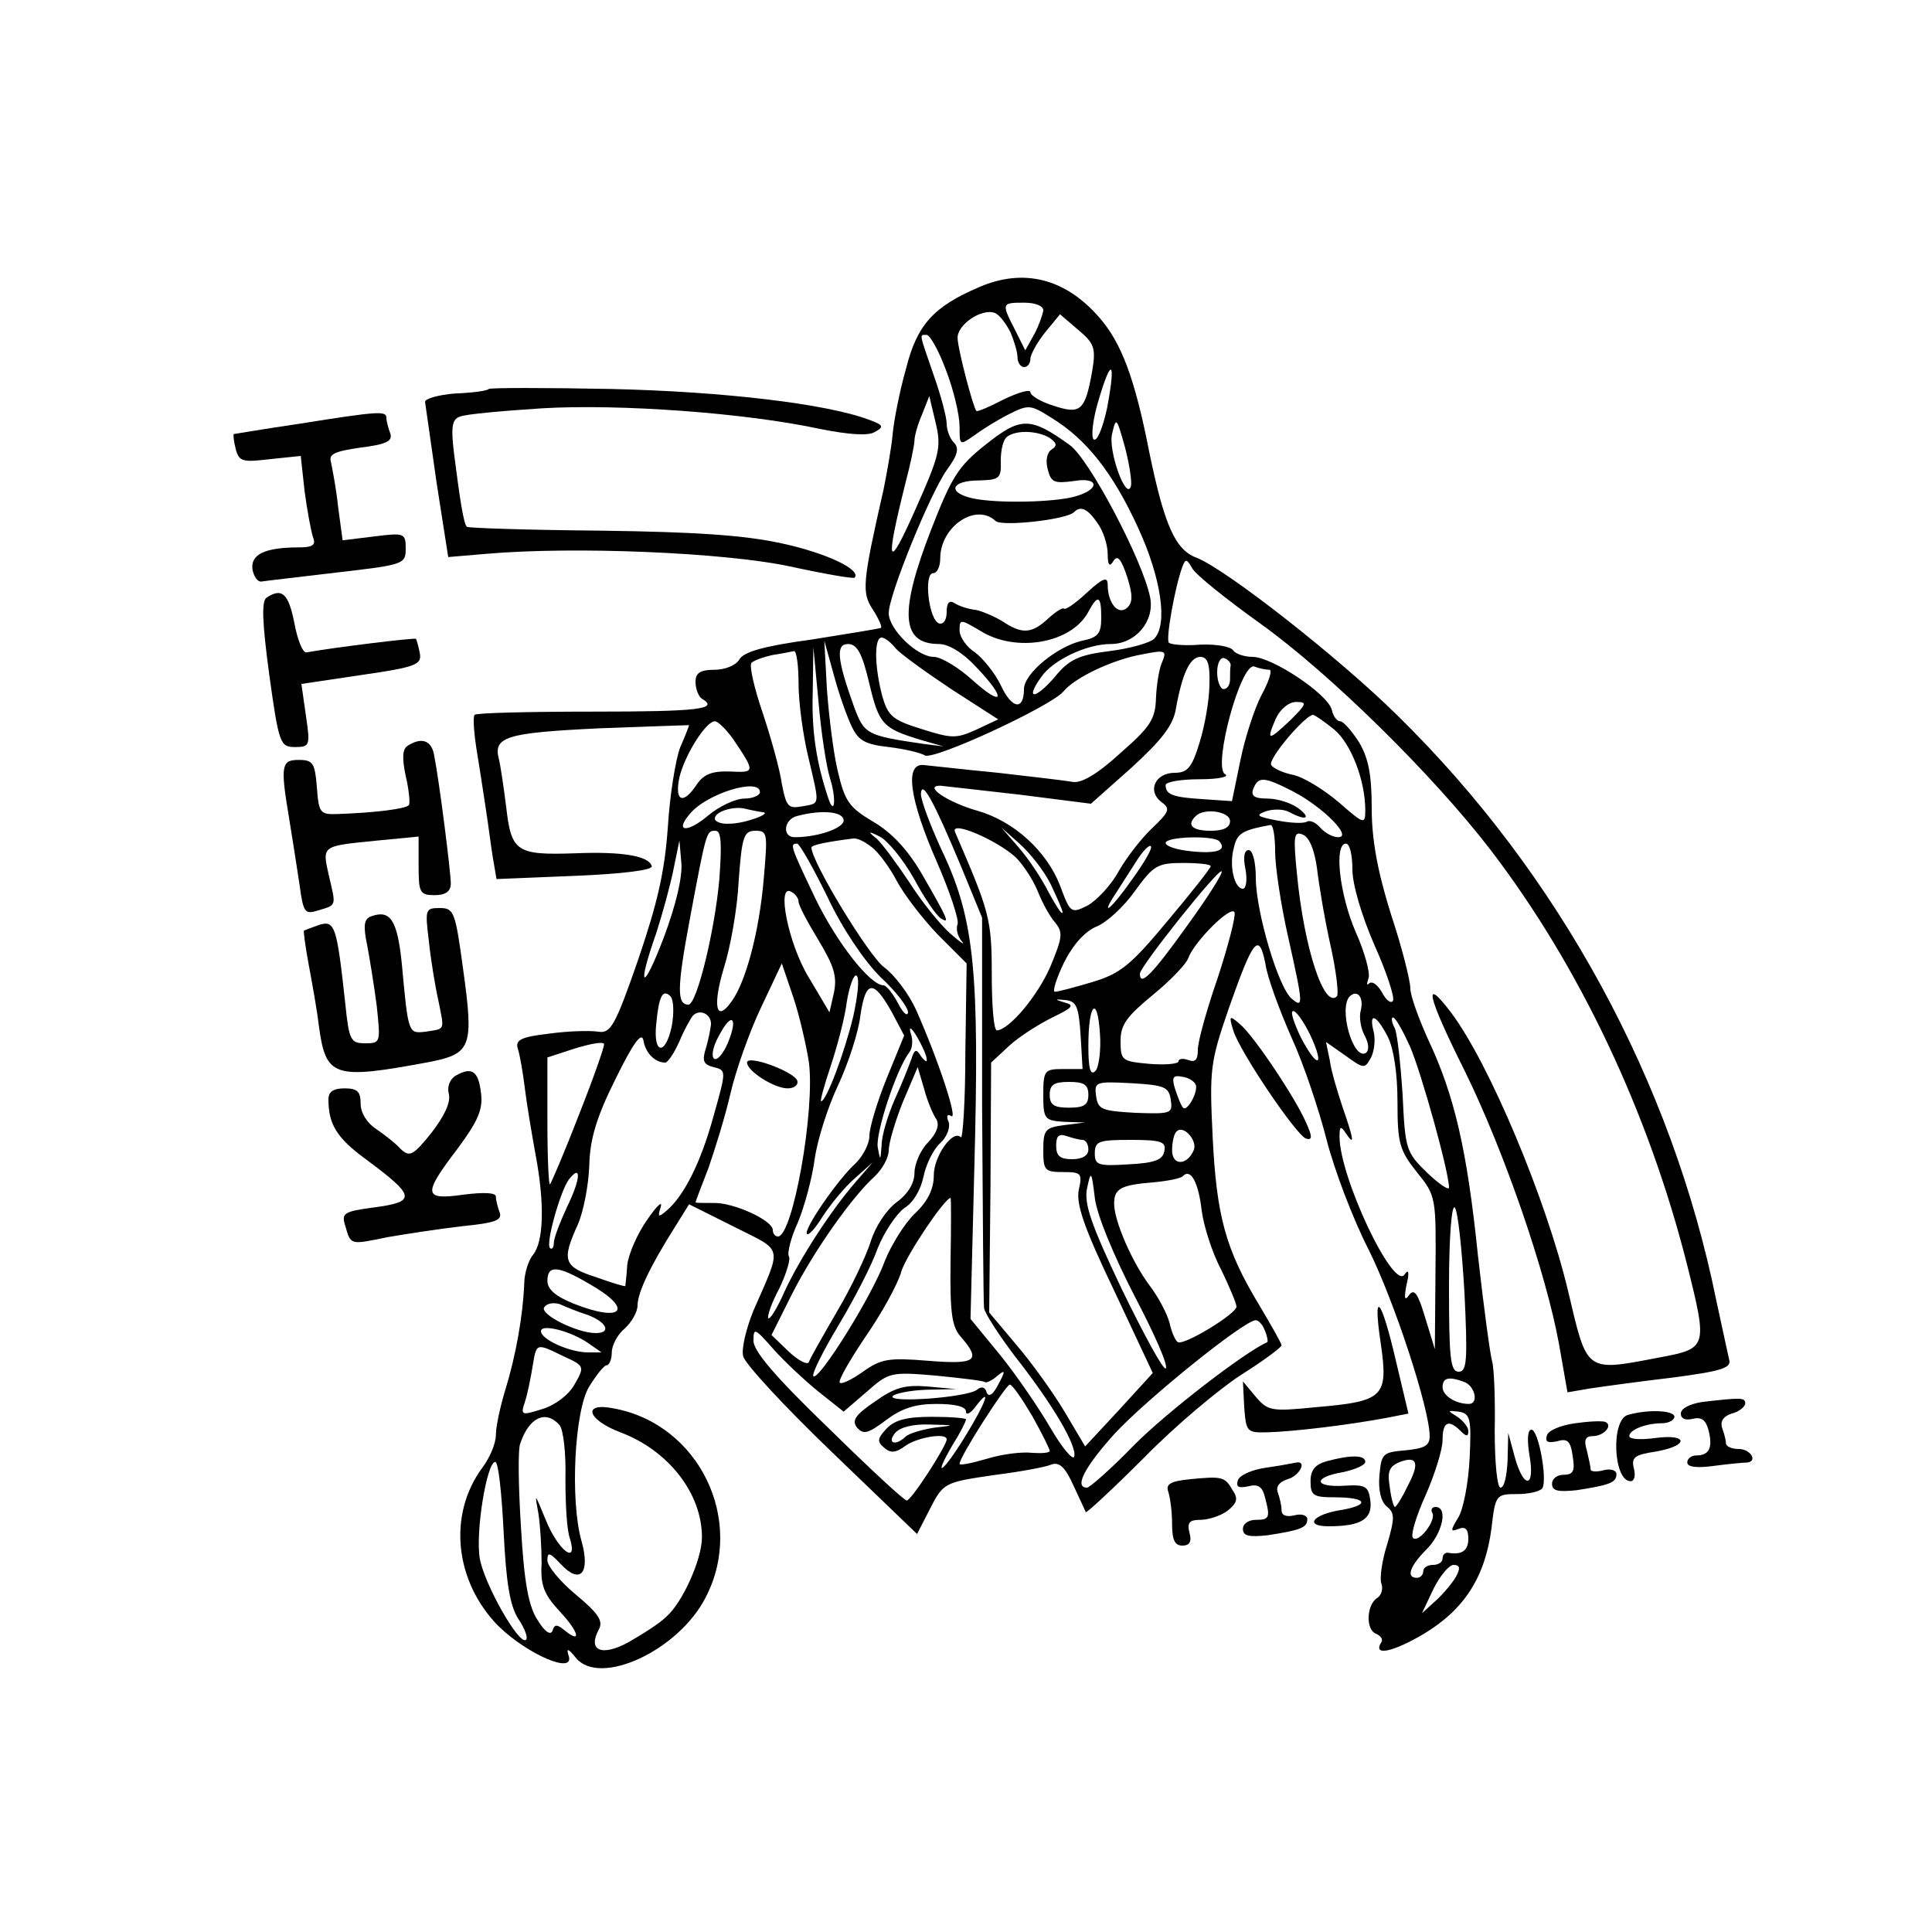 <?xml version="1.0" standalone="no"?>
<!DOCTYPE svg PUBLIC "-//W3C//DTD SVG 20010904//EN"
 "http://www.w3.org/TR/2001/REC-SVG-20010904/DTD/svg10.dtd">
<svg version="1.0" xmlns="http://www.w3.org/2000/svg"
 width="300pt" height="300pt" viewBox="0 0 300 300"
 preserveAspectRatio="xMidYMid meet">
<g transform="translate(0,300) scale(0.1,-0.1)"
fill="#000000" stroke="none">
<path d="M1520 2554 c-70 -30 -96 -58 -113 -126 -10 -35 -19 -81 -21 -103 -2
-22 -9 -60 -14 -85 -33 -145 -34 -160 -17 -186 9 -14 15 -27 13 -29 -2 -1 -50
-9 -107 -18 -74 -10 -106 -19 -113 -31 -5 -9 -22 -16 -38 -16 -23 0 -30 -5
-30 -19 0 -11 5 -23 10 -26 27 -16 -4 -20 -169 -20 -99 0 -182 -2 -184 -5 -3
-3 -1 -30 4 -60 5 -30 11 -71 14 -90 3 -19 7 -51 10 -70 l6 -35 122 5 c74 3
121 9 119 15 -4 16 -46 23 -119 20 -91 -3 -99 2 -107 72 -4 32 -9 65 -11 73
-10 36 10 42 154 49 78 3 141 5 141 5 0 -1 -6 -17 -14 -35 -7 -19 -16 -74 -19
-124 -5 -69 -16 -117 -46 -205 -36 -104 -43 -115 -62 -112 -13 2 -47 1 -76 -3
-44 -5 -53 -10 -49 -23 3 -9 8 -37 11 -62 3 -25 11 -72 17 -105 14 -75 12
-133 -4 -153 -7 -8 -14 -29 -14 -46 -2 -49 -13 -111 -29 -163 -8 -26 -15 -58
-15 -71 0 -13 -9 -35 -21 -51 -54 -73 -43 -177 25 -246 45 -44 119 -76 109
-46 -4 12 -1 12 11 -3 37 -46 160 11 202 94 62 120 -11 269 -143 293 -49 10
-42 -17 10 -37 75 -28 127 -95 127 -163 0 -35 -31 -103 -56 -124 -10 -10 -37
-27 -58 -39 -42 -23 -64 -13 -46 20 7 13 -1 25 -36 54 -24 20 -44 44 -44 53 0
14 4 12 21 -6 30 -32 46 -14 32 36 -18 63 -11 203 12 240 11 18 23 33 27 33 4
0 8 9 8 20 0 11 9 28 20 37 11 10 20 26 20 36 0 19 19 60 57 120 l23 37 70
-35 c77 -39 75 -27 30 -130 -11 -27 -19 -59 -16 -71 3 -12 65 -79 138 -149
l132 -127 18 35 c23 45 22 45 105 57 39 5 77 12 86 16 12 4 21 -4 34 -33 10
-21 18 -39 19 -41 1 -2 42 36 91 85 48 49 116 106 150 128 35 22 63 43 63 46
0 3 -16 31 -35 63 -52 86 -66 138 -72 261 -5 104 -4 115 25 199 38 108 47 120
57 69 3 -21 22 -72 40 -113 19 -41 43 -113 55 -160 12 -47 41 -123 65 -170 40
-80 95 -248 95 -290 0 -15 -8 -19 -37 -22 -36 -3 -38 -5 -41 -39 -2 -22 2 -40
11 -48 13 -10 13 -18 1 -59 -8 -25 -12 -53 -9 -61 3 -8 0 -18 -6 -22 -17 -10
-19 -50 -2 -56 7 -3 11 -9 8 -13 -14 -22 17 -16 66 13 63 38 95 88 105 164 6
52 7 53 40 53 18 0 35 4 39 9 8 14 -6 91 -17 91 -6 0 -7 -16 -3 -40 9 -51 -9
-53 -23 -2 l-10 37 -1 -42 c-1 -24 -5 -43 -11 -43 -5 0 -9 37 -9 89 1 48 -1
97 -4 107 -3 10 -13 84 -22 164 -17 166 -37 250 -77 335 -15 33 -28 69 -28 80
0 12 -13 64 -30 115 -21 67 -30 116 -30 165 0 52 -5 78 -20 103 -11 17 -24 32
-29 32 -5 0 -11 8 -13 18 -7 25 -93 82 -123 82 -13 0 -27 5 -30 10 -4 6 -26
10 -51 9 -24 -2 -46 0 -49 3 -5 5 9 85 21 118 5 13 7 12 15 -2 5 -10 54 -49
107 -87 106 -76 266 -233 356 -350 138 -180 246 -408 306 -646 32 -128 31
-129 -44 -143 -115 -22 -111 -24 -141 103 -34 143 -123 355 -182 433 -44 58
-37 26 21 -90 62 -126 127 -315 147 -426 l13 -74 35 6 c20 3 78 11 129 17 76
10 91 15 87 28 -2 9 -11 50 -20 92 -69 340 -244 662 -495 908 -90 89 -266 227
-312 245 -33 12 -50 51 -73 162 -23 118 -44 172 -78 211 -53 61 -118 77 -187
47z m100 -36 c-1 -7 -7 -24 -14 -37 l-14 -25 -16 32 c-21 41 -21 42 14 42 18
0 30 -5 30 -12z m-51 -34 c6 -14 11 -31 11 -39 0 -8 5 -15 10 -15 6 0 10 6 10
13 0 6 10 25 23 41 l23 28 28 -24 c25 -21 28 -28 22 -64 -11 -62 -18 -68 -60
-54 -20 6 -36 16 -36 21 0 5 -18 0 -41 -11 -23 -12 -42 -20 -43 -18 -5 6 -28
93 -29 112 -2 21 37 48 58 40 7 -3 17 -16 24 -30z m-100 -59 c12 -31 21 -70
21 -87 0 -30 0 -30 23 -14 12 9 36 24 54 33 30 15 33 15 66 -6 54 -33 95 -85
134 -170 36 -78 47 -151 25 -173 -6 -6 -37 -15 -69 -19 -48 -6 -63 -13 -85
-40 -31 -36 -47 -36 -21 0 18 26 70 51 108 51 38 0 68 35 61 72 -11 57 -95
216 -125 237 -61 44 -76 44 -130 1 -43 -34 -53 -50 -85 -132 -50 -129 -47
-178 12 -178 15 0 38 -14 58 -36 47 -49 43 -64 -6 -20 -22 20 -49 36 -60 36
-26 0 -70 43 -70 68 0 28 64 185 90 222 17 23 20 34 11 43 -6 6 -11 19 -11 29
0 10 -9 44 -20 75 -23 67 -23 63 -11 63 5 0 19 -25 30 -55z m250 -59 c-7 -32
-16 -53 -21 -48 -4 4 -1 32 8 61 20 68 27 61 13 -13z m-298 -158 c-43 -97 -47
-86 -15 42 8 30 14 60 14 66 0 7 5 25 12 41 l11 28 10 -42 c9 -38 6 -50 -32
-135z m335 37 c-7 -24 -36 56 -29 82 6 26 7 25 20 -22 7 -27 11 -54 9 -60z
m-126 75 c11 -8 12 -12 3 -18 -7 -4 -10 -17 -6 -31 5 -20 10 -22 40 -18 40 7
42 -13 2 -24 -32 -9 -119 -11 -158 -3 -41 9 -35 28 10 28 31 1 34 3 33 31 0
17 4 33 10 37 15 11 48 9 66 -2z m74 -132 c9 -12 16 -34 16 -48 0 -18 3 -21 9
-11 6 10 12 3 21 -24 9 -28 9 -40 1 -48 -14 -14 -31 6 -31 35 0 13 -7 11 -32
-12 -17 -16 -34 -28 -36 -25 -2 2 -13 -5 -25 -16 -25 -23 -40 -24 -70 -4 -13
8 -32 16 -42 18 -11 1 -26 6 -32 10 -9 6 -13 1 -13 -13 0 -13 -5 -20 -12 -18
-16 6 -24 78 -9 78 6 0 11 10 11 23 0 49 55 87 86 58 9 -9 111 2 122 14 10 10
21 5 36 -17z m6 -147 c0 -25 -5 -31 -30 -36 -39 -9 -90 -51 -90 -75 0 -34 -19
-31 -36 6 -9 19 -28 42 -40 51 -13 8 -24 24 -24 34 0 18 1 18 33 -1 55 -34
141 -19 167 30 15 28 20 25 20 -9z m-319 -48 c8 -9 47 -37 86 -63 l73 -47 -34
-16 c-31 -14 -38 -14 -85 1 -45 14 -52 20 -61 51 -12 45 -13 91 -1 91 5 0 15
-8 22 -17z m-68 -122 c10 -21 21 -27 57 -31 25 -3 50 -9 56 -13 14 -8 195 76
215 99 18 22 77 50 123 58 35 7 38 6 31 -11 -5 -10 -9 -35 -10 -57 -1 -33 -9
-45 -56 -86 -36 -33 -61 -47 -74 -44 -11 2 -63 8 -115 14 -52 5 -104 11 -115
12 -31 4 -23 -53 20 -151 20 -46 34 -88 32 -96 -3 -7 0 -19 6 -26 7 -8 -1 -3
-17 11 -16 14 -45 50 -64 80 -20 30 -43 61 -51 68 -14 11 -13 12 5 3 12 -6 36
-35 53 -65 16 -30 35 -58 42 -62 14 -9 12 -3 -29 68 -22 38 -47 65 -76 82 -37
22 -44 31 -55 78 -7 29 -14 87 -17 128 l-4 75 15 -54 c8 -30 21 -66 28 -80z
m27 67 c15 -63 21 -69 80 -87 l35 -10 -32 4 c-88 13 -91 15 -107 58 -27 75
-28 97 -9 97 14 0 22 -15 33 -62z m-110 0 c0 -29 7 -80 15 -113 18 -77 19 -72
-9 -77 -22 -4 -25 -1 -32 35 -3 22 -17 72 -30 111 -13 38 -21 73 -17 77 5 4
19 9 33 12 14 2 28 5 33 6 4 0 7 -23 7 -51z m49 -147 c10 -32 7 -60 -3 -30
-18 54 -26 103 -24 164 l1 70 8 -85 c4 -47 12 -100 18 -119z m589 147 c0 -24
-7 -64 -15 -90 -12 -40 -19 -48 -39 -48 -30 0 -43 -28 -21 -45 15 -11 13 -15
-14 -41 -17 -16 -40 -46 -52 -67 -12 -22 -34 -45 -48 -53 -26 -13 -27 -12 -43
31 -21 54 -72 100 -128 116 -46 13 -85 39 -58 39 8 -1 64 -7 124 -14 l110 -14
63 56 c47 43 65 66 69 92 10 55 22 80 38 80 11 0 15 -11 14 -42z m33 29 c-1
-4 -1 -14 -1 -22 0 -8 -4 -15 -10 -15 -5 0 -10 12 -10 26 0 14 5 24 11 22 6
-2 10 -7 10 -11z m60 -7 c5 0 0 -17 -12 -39 -11 -21 -26 -67 -33 -102 l-13
-63 -44 3 c-48 3 -59 7 -59 22 0 5 24 9 53 9 30 0 47 4 39 8 -19 12 25 175 46
167 7 -3 18 -5 23 -5z m33 -78 c-35 -33 -38 -33 -23 2 7 15 20 26 32 26 17 0
16 -3 -9 -28z m68 -15 c26 -22 48 -79 48 -125 0 -23 -2 -22 -42 13 -24 20 -55
39 -71 42 -15 3 -30 10 -33 15 -6 9 53 78 65 78 4 -1 18 -11 33 -23z m-934
-14 c35 -52 35 -53 -4 -51 -28 1 -41 -4 -52 -20 -21 -32 -35 -27 -27 11 8 34
41 87 55 87 5 0 17 -12 28 -27z m870 -82 c46 -24 93 -71 70 -71 -9 0 -21 7
-28 15 -7 8 -16 12 -21 9 -5 -3 -26 -2 -46 2 -31 6 -34 8 -18 14 11 4 28 4 37
-1 26 -14 35 -10 14 6 -11 8 -32 15 -48 15 -20 0 -26 4 -22 15 8 20 17 19 62
-4z m-828 -1 c0 -5 -11 -10 -24 -10 -14 0 -39 -12 -56 -26 -33 -28 -53 -26
-29 2 26 32 109 57 109 34z m313 -117 l32 -78 0 -295 c1 -162 2 -302 3 -311 1
-8 23 -42 48 -75 59 -75 97 -140 92 -156 -2 -6 -19 14 -37 45 -18 31 -53 82
-78 113 l-46 56 6 237 c8 298 0 381 -47 483 -20 42 -36 85 -36 95 1 24 20 -11
63 -114z m-310 86 c19 -1 -26 -18 -50 -18 -13 -1 -23 3 -23 8 0 11 30 20 48
15 8 -2 19 -4 25 -5z m127 -13 c0 -12 -40 -26 -76 -26 -20 0 -17 28 4 33 38
10 72 7 72 -7z m600 -1 c0 -10 -10 -15 -30 -15 -29 0 -38 9 -23 23 13 13 53 7
53 -8z m-333 -56 c12 -12 27 -35 34 -52 7 -18 19 -40 27 -49 13 -16 12 -23 -7
-69 -20 -46 -64 -98 -83 -99 -5 0 -8 39 -8 88 0 86 -4 97 -57 220 -8 19 64
-12 94 -39z m403 9 c0 -24 9 -83 20 -132 24 -107 24 -112 6 -97 -21 17 -56
136 -56 188 0 25 -5 43 -11 43 -7 0 -9 -11 -5 -30 3 -16 1 -30 -4 -30 -13 0
-22 35 -14 64 5 22 13 27 57 35 4 0 7 -18 7 -41z m-863 -43 c-7 -80 -35 -195
-48 -195 -18 0 -18 25 2 132 26 139 26 138 40 138 9 0 10 -20 6 -75z m69 1
c-7 -83 -28 -161 -50 -191 -24 -34 -30 -8 -12 52 10 31 21 92 23 135 5 69 8
78 26 78 19 0 19 -4 13 -74z m445 -8 c10 -21 19 -41 19 -45 -1 -4 -10 10 -22
32 -11 22 -32 53 -47 70 l-26 30 28 -25 c16 -14 38 -42 48 -62z m414 24 c3
-26 12 -80 21 -120 9 -40 13 -76 10 -79 -20 -20 -51 75 -62 189 -6 60 -5 68 9
62 10 -4 18 -23 22 -52z m-692 33 c10 -7 28 -31 39 -52 11 -21 40 -59 64 -84
l45 -45 -2 -138 c0 -76 -4 -135 -7 -132 -12 13 -42 -29 -42 -59 0 -21 -9 -40
-29 -59 -16 -15 -37 -49 -47 -74 -20 -55 -103 -187 -111 -179 -3 3 15 39 39
79 24 40 52 94 61 120 10 25 29 53 41 62 14 8 26 29 30 49 4 19 15 42 26 52
10 9 16 24 13 33 -4 9 -2 13 4 9 11 -7 -19 85 -55 166 -11 24 -33 53 -49 65
-23 16 -113 164 -113 186 0 4 25 9 65 14 6 1 18 -5 28 -13z m540 9 c13 -14 -3
-20 -42 -16 -23 2 -41 8 -41 13 0 10 73 12 83 3z m-862 -149 c-33 -87 -43 -82
-12 6 10 31 22 75 27 100 l9 44 3 -35 c2 -22 -9 -67 -27 -115z m254 62 c23
-49 57 -99 82 -124 24 -22 43 -47 43 -55 -1 -7 -8 -1 -16 15 -8 15 -18 27 -22
27 -21 0 -73 67 -106 135 -39 82 -40 85 -28 85 4 -1 25 -38 47 -83z m474 29
c-34 -49 -53 -63 -25 -21 9 14 23 36 32 50 9 14 19 24 21 21 3 -3 -10 -25 -28
-50z m341 14 c0 -23 14 -71 34 -117 19 -42 32 -82 29 -87 -3 -5 -11 1 -17 13
-7 12 -15 18 -20 14 -4 -4 -4 -1 -1 8 3 8 -6 41 -20 72 -25 58 -34 137 -15
137 6 0 10 -18 10 -40z m-220 5 c0 -3 -30 -41 -67 -85 -58 -70 -74 -82 -117
-95 -27 -8 -53 -15 -58 -15 -4 0 2 20 14 45 14 28 32 48 50 56 16 6 43 31 60
55 29 40 35 44 75 44 24 0 43 -2 43 -5z m-37 -93 c-53 -74 -73 -95 -73 -74 0
11 122 164 127 159 2 -3 -22 -41 -54 -85z m-603 38 c0 -6 14 -32 31 -60 24
-40 29 -56 24 -81 l-7 -31 -32 54 c-32 52 -51 148 -27 133 6 -3 11 -10 11 -15z
m651 -118 c-17 -49 -31 -99 -31 -112 0 -16 -4 -20 -15 -16 -8 3 -15 2 -15 -2
0 -4 -20 -6 -45 -4 -43 4 -45 5 -45 36 0 25 10 38 50 71 27 22 52 48 55 57 10
27 68 84 72 71 2 -6 -10 -52 -26 -101z m-635 -131 c10 -75 -25 -271 -48 -271
-4 0 -8 4 -8 10 0 15 -61 43 -92 42 -16 0 -28 0 -28 1 0 1 9 25 20 53 10 29
26 80 34 115 8 35 29 95 47 133 l33 70 18 -53 c10 -30 20 -75 24 -100z m69 71
c-14 -58 -42 -132 -50 -132 -2 0 5 25 15 55 10 30 22 75 25 100 4 24 11 43 15
40 5 -3 2 -31 -5 -63z m60 6 l19 -36 -27 -66 c-15 -37 -27 -77 -27 -90 0 -12
-10 -31 -21 -42 -28 -25 -82 -104 -76 -110 3 -3 14 10 25 28 12 18 33 44 49
58 l28 25 -26 -30 c-40 -46 -88 -121 -111 -171 -11 -25 -22 -43 -25 -41 -2 3
5 24 17 46 11 23 18 46 15 50 -3 5 3 29 14 53 10 24 22 68 26 98 4 29 20 80
36 114 16 34 32 83 35 109 8 55 20 57 49 5z m-342 -22 c-10 -46 -29 -43 -24 4
4 43 10 55 22 43 5 -5 6 -26 2 -47z m1070 25 c-3 -10 0 -28 6 -39 7 -13 7 -23
2 -27 -20 -12 -43 70 -25 88 12 11 22 -2 17 -22z m-435 -39 l3 -52 -30 0 c-29
0 -31 -2 -31 -40 0 -38 2 -40 33 -42 l32 -1 -32 -4 c-30 -4 -33 -7 -33 -39 0
-31 2 -34 31 -34 28 0 30 -2 24 -28 -4 -22 8 -58 55 -156 l60 -128 -52 -57
-53 -57 -32 54 c-18 30 -51 76 -75 104 l-42 50 2 194 1 194 28 26 c15 14 45
33 67 44 31 15 35 19 20 23 -17 5 -17 6 1 4 17 -2 20 -11 23 -55z m23 -55 c-8
-8 -11 4 -11 39 0 66 14 80 18 19 2 -26 -2 -53 -7 -58z m-597 72 c-1 -8 -4
-24 -8 -37 -6 -19 -4 -25 12 -29 20 -5 20 -5 0 -76 -20 -73 -46 -124 -73 -147
-13 -11 -14 -10 -9 6 3 10 -6 2 -21 -20 -15 -21 -29 -53 -31 -70 -1 -17 -3
-32 -3 -33 -1 -1 -21 5 -46 14 -50 16 -53 26 -28 81 9 20 17 62 18 92 1 41 11
75 41 135 27 55 40 73 43 60 3 -20 18 -35 34 -35 4 0 14 15 22 33 7 17 17 35
21 40 11 11 29 2 28 -14z m930 -15 c24 -51 12 -55 -14 -5 -11 23 -17 41 -12
41 5 0 16 -16 26 -36z m-904 -14 c-7 -16 -16 -27 -21 -24 -5 3 -2 19 7 35 20
39 31 30 14 -11z m1025 10 c9 -18 15 -56 15 -101 0 -64 3 -75 30 -109 30 -37
30 -39 29 -156 l-1 -119 -15 49 c-11 37 -17 46 -25 35 -7 -10 -8 -5 -4 16 5
20 3 25 -3 16 -17 -26 -101 151 -101 214 0 17 2 17 10 5 14 -21 12 -9 -5 40
-8 24 -18 57 -20 73 l-6 29 30 -21 c29 -21 30 -21 40 -3 5 10 7 28 4 40 -8 31
4 27 22 -8z m34 -14 c18 -41 61 -196 61 -220 0 -5 -15 5 -34 23 -33 32 -34 37
-38 120 -3 47 -8 94 -12 104 -5 9 -6 17 -3 17 4 0 15 -20 26 -44z m-750 -21
c1 -5 -3 -3 -9 5 -7 12 -10 11 -15 -5 -4 -11 -15 -39 -26 -63 -10 -23 -20 -55
-20 -70 -2 -25 -2 -25 -6 -4 -4 22 29 122 49 148 5 6 6 20 2 30 -3 11 1 9 10
-6 8 -14 15 -29 15 -35z m-540 -86 c-22 -57 -43 -106 -45 -108 -2 -2 -4 41 -4
96 l0 101 43 14 c23 7 43 11 45 7 1 -3 -16 -52 -39 -110z m555 -7 c5 -9 1 -21
-13 -36 -12 -12 -21 -34 -21 -47 0 -16 -10 -33 -28 -46 -16 -12 -33 -38 -40
-61 -7 -22 -30 -71 -52 -108 -22 -38 -42 -73 -44 -79 -2 -5 -16 2 -31 16 l-27
26 32 64 c34 67 94 152 129 183 11 11 21 28 21 40 0 11 10 45 22 75 l23 54 10
-34 c5 -19 14 -40 19 -47z m403 53 c3 -12 -14 -42 -20 -35 -3 3 -8 16 -12 28
-6 19 -4 23 11 20 9 -1 19 -7 21 -13z m-167 -15 c0 -16 -7 -20 -30 -20 -23 0
-30 4 -30 20 0 16 7 20 30 20 23 0 30 -4 30 -20z m128 -8 c3 -21 1 -22 -55
-20 -52 3 -58 5 -61 26 -3 22 -1 23 55 20 52 -3 58 -6 61 -26z m36 -77 c-10
-25 -34 -26 -34 -1 0 12 3 26 7 29 10 11 32 -13 27 -28z m-173 15 c5 0 9 -7 9
-15 0 -9 -9 -15 -25 -15 -19 0 -25 5 -25 21 0 15 4 19 16 15 9 -3 20 -6 25 -6z
m127 -17 c-2 -14 -15 -19 -56 -21 -47 -3 -52 -1 -52 17 0 19 6 21 56 21 47 0
55 -3 52 -17z m-927 -86 c-11 -24 -21 -49 -21 -57 0 -7 -3 -11 -6 -8 -7 7 16
88 29 106 20 26 19 2 -2 -41z m881 -140 c31 -59 53 -109 48 -112 -4 -2 -34 53
-68 123 -48 101 -59 133 -54 157 6 28 7 27 12 -15 3 -26 29 -89 62 -153z m104
133 c3 -23 16 -65 30 -91 13 -27 24 -53 24 -58 0 -11 -82 -61 -91 -55 -4 2
-10 16 -13 30 -4 15 -18 41 -31 58 -27 36 -55 100 -55 127 0 23 10 29 60 33
22 2 44 6 47 10 12 12 24 -10 29 -54z m-390 -79 c-1 -81 2 -102 17 -118 31
-36 22 -42 -52 -36 -61 5 -73 3 -101 -17 -17 -12 -33 -20 -36 -17 -3 3 15 34
39 70 25 36 51 82 57 104 10 28 66 111 76 113 1 0 1 -44 0 -99z m798 -48 c5
-105 4 -123 -9 -123 -13 0 -15 22 -15 132 0 76 4 128 9 123 5 -6 11 -65 15
-132z m-1360 14 c71 -40 54 -62 -24 -31 -27 11 -40 22 -40 35 0 25 16 24 64
-4z m-1 -49 c29 -11 37 -28 12 -28 -29 0 -87 29 -80 40 4 6 14 8 24 5 9 -4 28
-12 44 -17z m1051 -24 c4 -9 5 -17 4 -18 -36 -16 -159 -111 -208 -161 -35 -36
-68 -65 -72 -65 -21 0 -3 33 43 84 49 53 201 176 219 176 4 0 11 -7 14 -16z
m-1050 -20 l20 -14 -21 0 c-28 0 -73 20 -73 33 0 12 47 0 74 -19z m357 -75
l39 -31 36 31 c34 30 37 31 107 25 40 -4 74 -8 76 -10 2 -2 11 2 19 9 13 11
14 9 2 -13 -8 -16 -15 -20 -18 -12 -2 8 -8 10 -15 4 -15 -12 -138 -21 -131
-10 3 4 26 9 52 10 l47 1 -44 4 c-35 3 -51 -1 -82 -23 -31 -21 -37 -30 -28
-41 10 -11 17 -9 45 12 24 18 45 25 78 25 29 0 46 -4 46 -12 0 -6 7 -3 15 8
26 34 16 6 -16 -46 -35 -57 -52 -69 -20 -14 12 19 21 37 21 40 0 2 -24 4 -53
4 -40 0 -58 -5 -71 -19 -14 -15 -14 -20 -3 -29 10 -9 18 -8 33 3 18 13 64 21
64 10 0 -10 -55 -95 -62 -95 -4 0 -59 51 -122 113 -82 79 -116 119 -116 135 0
21 2 20 31 -13 17 -19 49 -49 70 -66z m-396 55 c33 -15 33 -16 17 -44 -9 -16
-30 -32 -50 -38 -32 -10 -34 -10 -27 11 4 12 9 37 12 55 6 37 5 37 48 16z
m1399 -40 c17 -7 22 -34 7 -34 -21 0 -41 13 -41 26 0 15 10 17 34 8z m-671
-53 c15 -27 27 -51 27 -54 0 -3 -12 -4 -27 -3 -16 2 -47 -2 -70 -9 -24 -7 -43
-11 -43 -8 0 11 72 123 78 123 4 0 19 -22 35 -49z m679 -66 c-2 -39 -10 -80
-18 -92 -12 -20 -12 -22 1 -17 10 4 15 0 15 -15 0 -19 -10 -26 -32 -22 -5 0
-8 -4 -8 -9 0 -6 -7 -10 -15 -10 -8 0 -15 -4 -15 -10 0 -5 -4 -10 -10 -10 -17
0 -11 18 15 44 25 25 34 66 14 66 -5 0 -8 -4 -5 -9 7 -11 -21 -48 -30 -39 -4
4 5 34 20 67 14 32 26 70 26 85 0 28 9 33 28 14 9 -9 12 -9 12 0 0 6 -8 16
-17 22 -16 10 -16 10 2 8 18 -3 20 -10 17 -73z m-1413 52 c6 -8 10 -45 9 -83
0 -38 2 -80 7 -93 13 -43 -19 -18 -38 30 -17 41 -17 42 -11 9 3 -19 5 -54 5
-78 -2 -34 4 -48 28 -74 30 -32 35 -52 7 -29 -11 9 -15 9 -18 -1 -3 -8 -12 -2
-23 16 -14 21 -21 57 -26 144 -4 63 -5 123 -1 131 14 41 40 52 61 28z m581 -4
c-19 -3 -39 -9 -44 -14 -16 -15 -29 -10 -16 6 8 9 28 14 54 13 40 -1 40 -1 6
-5z m735 -92 c-8 -17 -17 -31 -19 -31 -2 0 -6 14 -8 31 -4 24 -1 32 16 39 27
10 31 -2 11 -39z m-1403 -69 c4 -81 10 -116 23 -136 10 -15 15 -29 12 -32 -10
-11 -65 86 -72 126 -7 41 11 150 24 150 5 0 10 -49 13 -108z m1479 -70 c-5 -9
-19 -26 -31 -37 l-22 -20 18 38 c10 20 24 37 31 37 10 0 11 -5 4 -18z"/>
<path d="M1160 1350 c0 -13 42 -40 63 -40 10 0 17 5 15 12 -5 14 -78 41 -78
28z"/>
<path d="M759 2396 c-3 -3 -26 -6 -52 -7 -26 -2 -47 -8 -47 -13 1 -6 9 -63 18
-126 l18 -115 59 5 c138 12 368 2 469 -19 55 -12 101 -20 103 -18 11 12 -43
38 -112 53 -59 13 -134 18 -283 20 -112 1 -205 4 -207 6 -5 4 -11 43 -20 114
-5 41 -3 53 9 57 9 4 67 9 128 13 120 7 315 -7 431 -32 45 -9 75 -11 85 -5 15
8 14 11 -8 19 -66 25 -226 44 -401 48 -102 2 -188 2 -190 0z"/>
<path d="M465 2342 c-55 -8 -101 -16 -102 -16 -1 -1 0 -12 3 -23 5 -20 11 -21
53 -16 l48 5 6 -55 c4 -30 10 -62 13 -71 5 -12 0 -16 -22 -16 -53 0 -75 -11
-72 -34 2 -11 8 -20 14 -19 6 1 58 7 117 14 104 12 107 13 107 37 0 24 -2 25
-49 19 l-49 -6 -7 52 c-3 29 -9 59 -11 69 -4 13 5 17 46 23 40 5 50 10 46 22
-3 8 -6 19 -6 24 0 11 -10 11 -135 -9z"/>
<path d="M414 2072 c-8 -5 -7 -37 4 -119 15 -108 17 -113 40 -113 23 0 24 2
17 49 l-7 49 94 14 c83 12 93 16 90 33 -2 11 -5 21 -6 23 -2 2 -125 -13 -170
-21 -6 -1 -14 19 -19 46 -9 45 -19 55 -43 39z"/>
<path d="M633 1842 c-8 -5 -9 -19 -3 -47 5 -21 7 -42 5 -45 -4 -6 -53 -12
-110 -14 -28 -1 -30 1 -33 42 -3 37 -6 42 -28 42 -27 0 -29 -8 -15 -91 5 -30
12 -76 16 -102 6 -44 8 -47 28 -41 30 9 29 6 18 53 -11 49 -13 47 77 56 l62 6
0 -46 c0 -41 2 -45 25 -45 17 0 25 6 25 18 0 18 -18 160 -26 200 -4 22 -19 28
-41 14z"/>
<path d="M666 1538 c3 -29 10 -71 15 -93 9 -46 11 -42 -20 -47 -27 -3 -27 -4
-37 105 -7 69 -18 85 -48 74 -11 -4 -12 -15 -6 -44 4 -21 11 -64 15 -95 6 -57
6 -58 -18 -58 -23 0 -25 5 -31 63 -13 119 -16 128 -40 121 -11 -4 -22 -8 -24
-9 -1 -1 2 -24 7 -51 5 -27 13 -70 16 -96 11 -81 22 -85 172 -57 65 13 69 23
52 145 -12 88 -14 94 -36 94 -23 0 -23 -2 -17 -52z"/>
<path d="M1915 1400 c10 -33 98 -163 113 -168 10 -3 10 3 0 25 -17 39 -82 136
-103 153 -16 14 -17 13 -10 -10z"/>
<path d="M708 1330 c-10 -6 -14 -18 -11 -29 3 -13 -7 -34 -27 -60 -29 -36 -34
-38 -48 -25 -8 9 -25 22 -38 31 -14 9 -24 25 -24 39 0 19 -5 24 -25 24 -17 0
-25 -5 -25 -17 0 -39 13 -60 58 -93 78 -58 79 -66 12 -75 -46 -6 -50 -9 -44
-28 9 -31 7 -30 66 -18 29 5 81 13 116 17 50 5 62 9 58 21 -3 8 -6 19 -6 25 0
6 -18 7 -50 3 -63 -9 -64 0 -9 72 31 42 39 60 36 85 -4 35 -14 42 -39 28z"/>
<path d="M2144 914 c12 -83 5 -90 -100 -99 -70 -7 -75 -6 -94 16 l-20 24 2
-40 c3 -39 4 -40 38 -39 37 1 122 11 181 22 l36 7 -19 80 c-23 100 -37 116
-24 29z"/>
<path d="M2643 823 c-19 -3 -33 -10 -33 -18 0 -8 7 -11 19 -8 13 3 20 -2 24
-18 7 -27 1 -39 -19 -39 -8 0 -14 -5 -14 -11 0 -7 15 -9 43 -5 23 3 45 5 50 5
17 2 5 21 -13 21 -11 0 -20 4 -20 9 0 5 -3 16 -6 24 -3 10 2 18 15 22 12 3 21
11 21 16 0 9 -7 9 -67 2z"/>
<path d="M2528 803 c-27 -7 -23 -103 4 -103 6 0 8 9 5 20 -4 17 1 21 34 26 52
9 51 28 -1 21 -22 -3 -40 -2 -40 3 0 10 26 20 51 20 10 0 19 5 19 10 0 10 -40
12 -72 3z"/>
<path d="M2446 790 c-22 -3 -42 -11 -44 -19 -3 -10 1 -12 16 -9 16 5 21 0 24
-23 4 -23 1 -29 -14 -29 -10 0 -18 -6 -18 -14 0 -11 9 -13 38 -10 52 8 62 12
62 25 0 6 -9 9 -20 6 -11 -3 -20 -2 -20 1 0 4 -3 17 -6 30 -5 16 -2 22 9 22
17 0 32 16 20 22 -5 2 -26 1 -47 -2z"/>
<path d="M2060 731 c-18 -5 -25 -14 -25 -31 0 -22 4 -25 37 -25 51 0 57 -12 9
-20 -43 -7 -56 -25 -18 -25 50 0 68 11 65 39 -3 23 -7 26 -40 24 -48 -3 -50
13 -3 21 19 4 35 11 35 16 0 11 -23 11 -60 1z"/>
<path d="M1966 721 c-22 -3 -42 -12 -44 -20 -3 -10 1 -12 16 -9 15 4 22 0 26
-16 9 -33 7 -36 -14 -36 -11 0 -20 -6 -20 -14 0 -11 9 -13 38 -10 52 8 62 12
62 25 0 6 -9 9 -20 6 -13 -3 -20 0 -20 8 0 7 -3 20 -6 28 -3 9 3 16 15 20 19
5 31 29 14 26 -5 -1 -26 -5 -47 -8z"/>
<path d="M1847 703 c-30 -3 -37 -8 -33 -19 3 -9 6 -31 6 -50 0 -25 4 -34 16
-34 11 0 15 6 11 20 -4 16 0 20 17 20 12 0 31 6 42 14 15 12 17 19 8 32 -12
21 -16 22 -67 17z"/>
</g>
</svg>
